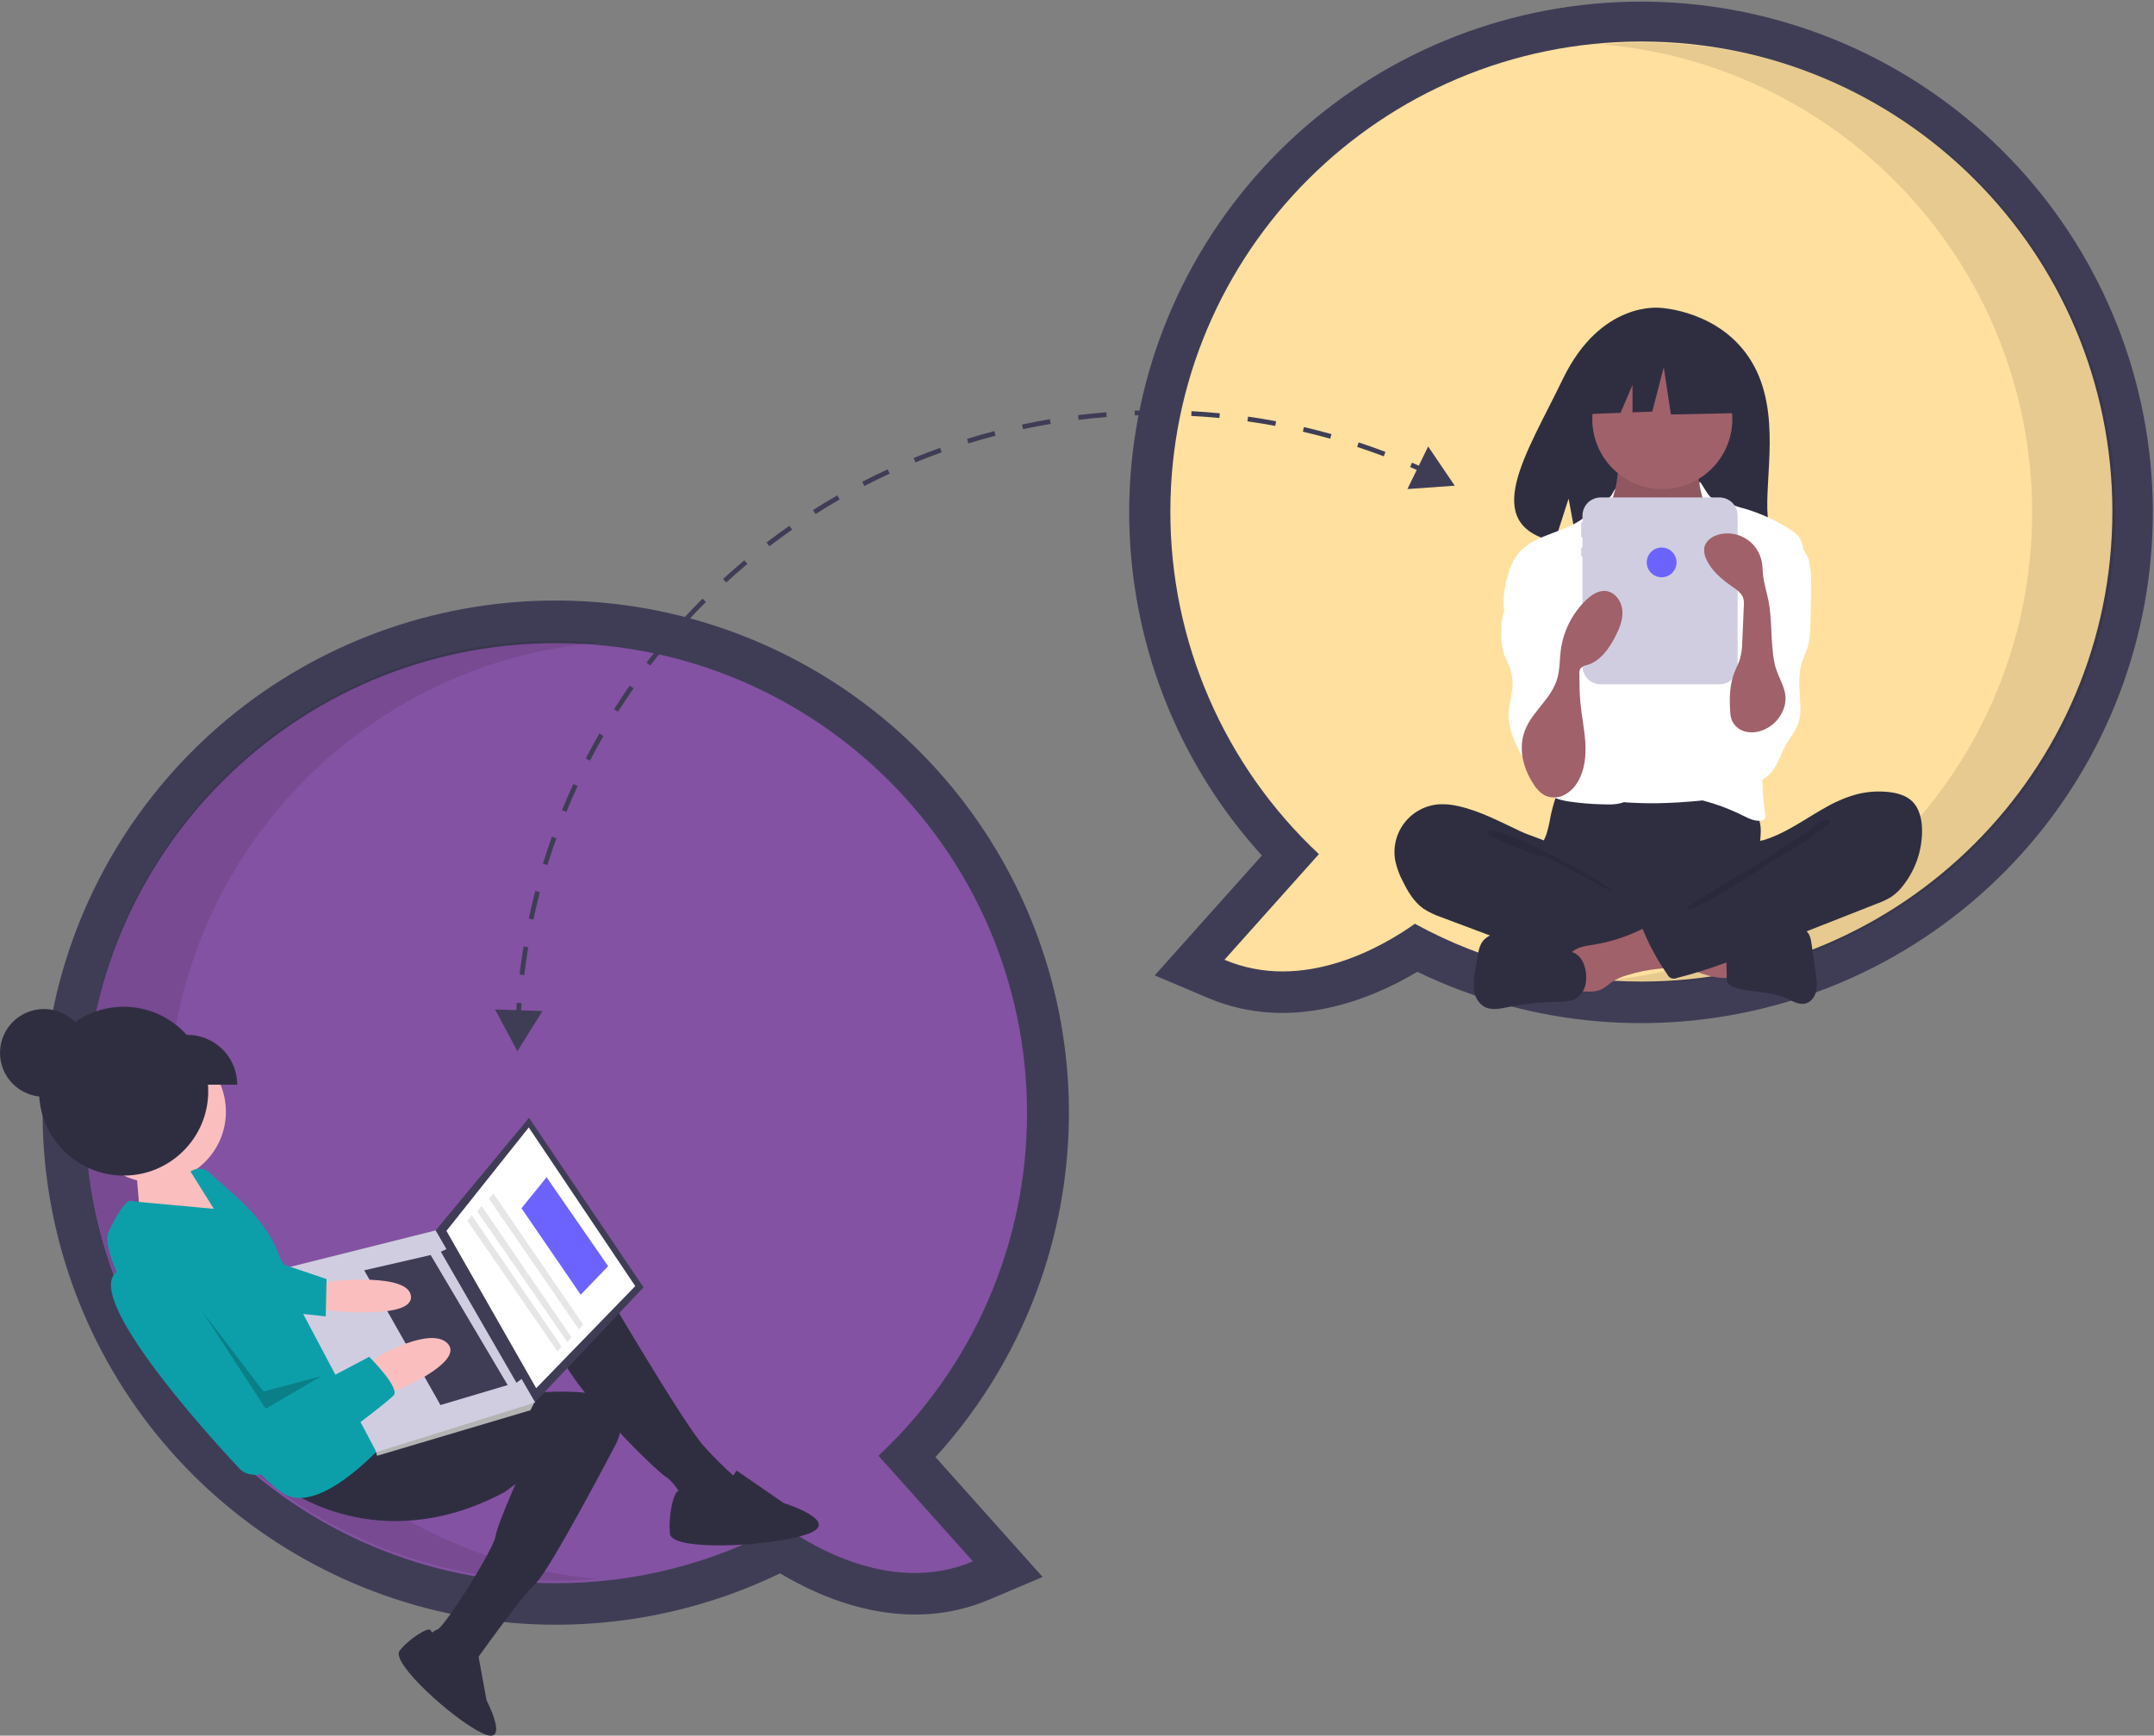 <svg width="479" height="386" viewBox="0 0 479 386" fill="none" xmlns="http://www.w3.org/2000/svg">
<rect x="0" y="0" width="479" height="386" fill="#808080" stroke="none"/>
<g clip-path="url(#clip0_1891_4104)">
<path d="M315.181 216.114C305.076 222.162 287.073 229.74 268.676 221.952L256.783 216.918L280.615 190.257C261.598 169.33 251.077 142.082 251.106 113.831C251.135 85.581 261.711 58.354 280.772 37.467C299.832 16.579 326.008 3.53 354.189 0.866C382.371 -1.798 410.536 6.114 433.187 23.058C455.838 40.003 471.35 64.763 476.693 92.506C482.037 120.249 476.829 148.984 462.087 173.102C447.345 197.219 424.127 214.989 396.964 222.942C369.801 230.895 340.643 228.461 315.181 216.114V216.114ZM269.52 113.768C269.467 126.791 272.115 139.684 277.298 151.636C282.481 163.588 290.085 174.341 299.634 183.217L306.207 189.382L291.211 206.159C299.022 204.577 305.826 200.36 309.276 197.911L314.009 194.549L319.1 197.341C333.173 205.03 348.959 209.06 365.002 209.058C417.651 209.058 460.485 166.311 460.485 113.768C460.485 61.224 417.651 18.477 365.002 18.477C312.353 18.477 269.52 61.224 269.52 113.768V113.768Z" fill="#3F3D56"/>
<path d="M260.262 113.768C260.262 56.038 307.155 9.238 365.002 9.238C422.848 9.238 469.742 56.038 469.742 113.768C469.742 171.498 422.848 218.297 365.002 218.297C347.396 218.323 330.071 213.899 314.642 205.438C307.402 210.579 289.739 220.834 272.29 213.447L293.294 189.95C282.853 180.187 274.533 168.387 268.851 155.282C263.169 142.177 260.245 128.047 260.262 113.768Z" fill="#FFE09F"/>
<path opacity="0.1" d="M451.901 113.994C451.901 59.378 409.927 14.554 356.418 9.876C359.469 9.609 362.555 9.465 365.675 9.465C423.522 9.465 470.415 56.264 470.415 113.994C470.415 171.724 423.522 218.523 365.675 218.523C362.56 218.523 359.479 218.377 356.433 218.111C409.935 213.427 451.901 168.605 451.901 113.994Z" fill="black"/>
<path d="M123.641 361.327C97.47 361.339 72.09 352.374 51.754 335.933C31.418 319.492 17.363 296.576 11.943 271.023C6.523 245.471 10.068 218.836 21.985 195.582C33.901 172.328 53.464 153.868 77.396 143.296C101.327 132.724 128.173 130.682 153.433 137.513C178.693 144.344 200.834 159.632 216.143 180.815C231.453 201.999 239.001 227.79 237.524 253.867C236.047 279.944 225.633 304.722 208.028 324.048L231.86 350.709L219.968 355.744C201.57 363.532 183.567 355.954 173.462 349.906C157.933 357.419 140.899 361.324 123.641 361.327ZM123.641 152.268C70.992 152.268 28.159 195.016 28.159 247.559C28.159 300.103 70.992 342.85 123.641 342.85C139.685 342.851 155.471 338.822 169.543 331.132L174.634 328.34L179.368 331.702C182.818 334.151 189.621 338.368 197.432 339.95L182.436 323.174L189.01 317.009C198.558 308.132 206.163 297.379 211.345 285.427C216.528 273.475 219.176 260.582 219.124 247.559C219.124 195.016 176.29 152.268 123.641 152.268Z" fill="#3F3D56"/>
<path d="M228.382 247.561C228.382 189.831 181.489 143.031 123.642 143.031C65.796 143.031 18.902 189.831 18.902 247.561C18.902 305.291 65.796 352.09 123.642 352.09C141.247 352.116 158.573 347.692 174.002 339.231C181.242 344.372 198.905 354.627 216.354 347.24L195.35 323.743C205.791 313.98 214.111 302.18 219.793 289.075C225.475 275.97 228.399 261.84 228.382 247.561Z" fill="#8452A2"/>
<path opacity="0.1" d="M37.417 247.031C37.417 192.415 79.39 147.591 132.9 142.913C129.849 142.646 126.763 142.502 123.642 142.502C65.796 142.502 18.902 189.301 18.902 247.031C18.902 304.761 65.796 351.561 123.642 351.561C126.758 351.561 129.839 351.414 132.885 351.148C79.383 346.464 37.417 301.642 37.417 247.031Z" fill="black"/>
<path d="M389.591 80.558C382.738 69.002 369.18 68.463 369.18 68.463C369.18 68.463 355.969 66.777 347.494 84.377C339.594 100.782 328.692 116.621 345.739 120.462L348.818 110.897L350.724 121.174C353.152 121.348 355.586 121.389 358.018 121.298C376.274 120.71 393.659 121.47 393.099 114.932C392.355 106.242 396.185 91.677 389.591 80.558Z" fill="#2F2E41"/>
<path d="M344.766 181.761C344.565 183.032 344.273 184.287 343.892 185.517C343.463 186.72 342.801 187.833 342.409 189.049C341.159 192.924 342.892 197.246 345.659 200.237C348.059 202.821 351.156 204.656 354.578 205.523C357.098 206.061 359.667 206.33 362.243 206.326C369.367 206.568 376.674 206.783 383.425 204.498C385.558 203.759 387.618 202.825 389.579 201.708C390.198 201.414 390.744 200.985 391.176 200.454C391.628 199.675 391.829 198.776 391.752 197.879C391.737 194.865 391.125 191.867 391.27 188.856C391.35 187.189 391.663 185.523 391.509 183.86C391.296 181.972 390.504 180.196 389.24 178.775C387.977 177.354 386.304 176.357 384.451 175.921C382.536 175.51 380.55 175.734 378.6 175.921C373.54 176.406 368.457 176.633 363.374 176.601C358.179 176.567 353.017 175.776 347.848 175.693C346.32 175.669 346.351 176.139 345.864 177.616C345.416 178.974 345.049 180.359 344.766 181.761Z" fill="#2F2E41"/>
<path d="M359.505 107.339C359.255 108.644 358.985 109.996 358.2 111.068C357.296 112.301 355.823 113.006 354.851 114.186C353.387 115.963 353.303 118.463 353.297 120.762C353.292 122.881 353.335 125.141 354.519 126.899C355.361 127.992 356.407 128.912 357.599 129.609C362.038 132.595 366.836 135.635 372.188 135.733C374.406 135.774 376.784 135.202 378.244 133.535C378.874 132.752 379.369 131.87 379.71 130.925C381.078 127.558 381.908 123.997 382.168 120.373C382.365 118.669 382.206 116.943 381.7 115.303C381.05 113.494 379.735 112.005 378.866 110.29C377.839 108.25 377.463 105.945 377.79 103.685C377.833 103.526 377.82 103.357 377.752 103.206C377.68 103.126 377.591 103.063 377.491 103.023C377.391 102.982 377.284 102.966 377.176 102.974L366.563 102.211C365.574 102.162 364.59 102.05 363.616 101.875C363.044 101.759 361.532 100.948 360.987 101.163C359.977 101.562 359.712 106.258 359.505 107.339Z" fill="#A0616A"/>
<path opacity="0.1" d="M359.505 107.669C359.255 108.974 358.985 110.326 358.2 111.398C357.296 112.631 355.823 113.336 354.851 114.516C353.387 116.293 353.303 118.793 353.297 121.093C353.292 123.211 353.335 125.471 354.519 127.229C355.361 128.322 356.407 129.242 357.599 129.939C362.038 132.925 366.836 135.965 372.188 136.063C374.406 136.104 376.784 135.532 378.244 133.865C378.874 133.082 379.369 132.2 379.71 131.255C381.078 127.888 381.908 124.327 382.168 120.703C382.365 118.999 382.206 117.273 381.7 115.634C381.05 113.824 379.735 112.335 378.866 110.62C377.839 108.58 377.463 106.275 377.79 104.015C377.833 103.856 377.82 103.687 377.752 103.537C377.68 103.456 377.591 103.393 377.491 103.353C377.391 103.312 377.284 103.296 377.176 103.304L366.563 102.541C365.574 102.492 364.59 102.38 363.616 102.205C363.044 102.089 361.532 101.278 360.987 101.493C359.977 101.893 359.712 106.588 359.505 107.669Z" fill="black"/>
<path d="M369.657 108.76C378.257 108.76 385.229 101.802 385.229 93.22C385.229 84.637 378.257 77.68 369.657 77.68C361.058 77.68 354.086 84.637 354.086 93.22C354.086 101.802 361.058 108.76 369.657 108.76Z" fill="#A0616A"/>
<path d="M361.689 128.025C362.458 128.914 363.386 129.653 364.424 130.206C365.507 130.652 366.67 130.873 367.841 130.855C370.648 130.934 373.691 130.42 375.643 128.406C378.16 125.81 378.077 121.623 380.05 118.595C380.209 118.32 380.426 118.083 380.686 117.901C381.017 117.721 381.391 117.635 381.767 117.653C384.259 117.629 386.43 119.242 388.389 120.779C389.311 121.412 390.102 122.217 390.719 123.148C391.107 123.903 391.372 124.713 391.505 125.55C392.477 130.286 392.792 135.128 393.104 139.953C393.277 142.617 393.45 145.284 393.437 147.954C393.395 156.751 391.346 165.401 389.308 173.96C389.046 175.063 388.687 176.295 387.682 176.823C387.234 177.024 386.753 177.142 386.262 177.169C380.427 177.853 374.579 178.538 368.704 178.628C366.412 178.663 364.12 178.608 361.83 178.462C361.435 178.457 361.044 178.389 360.671 178.261C360.165 178.018 359.731 177.65 359.409 177.19C356.231 173.194 356.043 167.669 356.064 162.567C356.113 150.094 356.56 137.63 357.403 125.177C357.473 124.149 357.488 122.9 356.746 122.092C358.191 124.229 359.847 126.217 361.689 128.025Z" fill="white"/>
<path d="M358.393 110.082C357.867 111.032 353.99 113.392 353.242 114.179C349.059 118.579 341.426 118.413 337.601 123.126C336.255 124.784 335.556 126.867 335.042 128.938C334.314 131.867 333.926 135.062 335.144 137.823C336.317 140.481 338.785 142.318 340.46 144.692C342.3 147.299 343.127 150.464 343.92 153.552C344.505 155.833 345.095 158.17 344.867 160.513C344.608 163.177 343.316 165.616 342.554 168.182C341.791 170.748 341.659 173.804 343.423 175.821C344.718 177.302 346.75 177.89 348.693 178.22C351.18 178.593 353.689 178.811 356.204 178.873C358.424 178.971 360.872 178.99 362.579 177.569C363.925 176.448 364.511 174.629 364.587 172.881C364.662 171.132 364.298 169.399 364.07 167.664C363.833 165.865 363.742 164.051 363.666 162.238C363.324 154.105 363.278 145.966 363.526 137.822C363.651 136.13 363.568 134.428 363.278 132.756C362.802 130.577 361.622 128.631 360.638 126.629C358.671 122.859 357.78 118.622 358.062 114.381C358.36 110.022 360.265 106.701 358.393 110.082Z" fill="white"/>
<path d="M380.257 110.413C381.058 111.235 383.78 111.506 384.799 112.035C385.757 112.477 386.758 112.822 387.785 113.067C391.502 114.137 395.037 115.756 398.274 117.871C398.946 118.264 399.541 118.776 400.028 119.383C400.541 120.216 400.872 121.148 400.998 122.118C401.497 124.584 401.999 127.081 401.887 129.595C401.768 132.263 400.962 134.847 400.163 137.397L397.178 146.922C394.949 154.033 392.706 161.213 392.079 168.636C391.732 172.751 391.887 176.892 392.539 180.969C392.6 181.167 392.618 181.376 392.592 181.582C392.566 181.788 392.497 181.986 392.388 182.163C392.191 182.357 391.933 182.476 391.657 182.499C390.216 182.724 388.822 181.991 387.516 181.342C383.526 179.36 379.267 177.97 374.875 177.214C376.591 174.738 377.916 172.014 378.801 169.136C379.304 167.309 379.7 165.454 379.988 163.581L381.376 155.565C381.941 152.635 382.339 149.675 382.568 146.7C382.673 145.583 382.608 144.457 382.374 143.36C382.054 142.317 381.629 141.308 381.106 140.349C378.817 135.597 377.743 130.175 378.644 124.98C379.038 122.707 379.804 120.43 379.484 118.145C379.177 115.948 379.496 114.241 378.932 112.067C376.613 103.139 378.75 108.867 380.257 110.413Z" fill="white"/>
<path d="M337.562 130.639C336.518 132.8 334.774 134.641 334.18 136.965C333.949 138.051 333.85 139.162 333.885 140.272C333.782 141.944 333.948 143.623 334.377 145.244C334.708 146.269 335.247 147.214 335.636 148.219C336.177 149.623 336.418 151.124 336.344 152.627C336.239 154.708 335.53 156.729 335.475 158.812C335.388 162.089 336.906 165.169 338.388 168.094C338.761 167.172 339.331 166.343 340.059 165.664C340.786 164.985 341.654 164.474 342.6 164.164C343.547 163.855 344.55 163.756 345.539 163.874C346.528 163.992 347.479 164.324 348.326 164.847C348.665 164.431 348.826 163.898 348.774 163.364C348.883 159.563 348.989 155.762 349.091 151.961C349.251 146.082 349.404 140.124 348.049 134.4C347.437 131.816 346.485 129.242 344.74 127.237C343.821 126.182 340.701 123.402 339.192 124.584C338.514 125.116 338.673 126.563 338.565 127.296C338.403 128.455 338.064 129.582 337.562 130.639Z" fill="white"/>
<path d="M402.194 124.411C402.613 125.969 402.793 127.582 402.726 129.194C402.746 132.48 402.703 135.766 402.595 139.051C402.612 140.736 402.396 142.415 401.954 144.041C401.617 145.098 401.097 146.09 400.749 147.144C399.706 150.303 400.276 153.729 400.365 157.053C400.428 158.129 400.336 159.209 400.092 160.258C399.542 162.319 398.062 163.985 397.03 165.852C396.05 167.626 395.458 169.614 394.287 171.268C393.116 172.923 391.089 174.234 389.124 173.726C387.635 173.341 386.577 172.026 385.845 170.676C384.249 167.708 383.703 164.289 384.296 160.972C385.03 156.937 387.405 153.358 388.262 149.347C389.438 143.839 387.65 138.155 387.703 132.524C387.679 131.641 387.799 130.76 388.059 129.916C388.508 128.629 389.473 127.602 390.364 126.571C391.478 125.281 392.513 123.926 393.463 122.512C394.101 121.562 394.968 119.12 396.099 118.916C398.625 118.463 401.567 122.463 402.194 124.411Z" fill="white"/>
<path d="M324.455 179.312C323.058 178.962 321.619 178.809 320.18 178.859C318.667 178.942 317.19 179.346 315.846 180.043C314.502 180.741 313.322 181.715 312.385 182.903C311.448 184.09 310.775 185.464 310.411 186.931C310.047 188.398 309.999 189.926 310.273 191.413C310.621 193.023 311.192 194.578 311.967 196.033C313.101 198.329 314.461 200.62 316.56 202.092C317.824 202.901 319.186 203.548 320.613 204.017L331.668 208.174C333.295 208.785 334.921 209.397 336.564 209.964C344.815 212.81 353.418 214.517 362.133 215.037C364.785 215.285 367.459 215.15 370.072 214.635C370.704 214.553 371.283 214.241 371.698 213.759C371.909 213.392 372.033 212.983 372.061 212.561L372.742 207.808C372.894 207.146 372.874 206.457 372.684 205.805C372.372 205.006 371.591 204.503 370.846 204.077C363.578 199.911 355.092 197.612 348.974 191.894C347.534 190.548 346.329 188.415 344.579 187.5C342.595 186.463 340.258 185.872 338.207 184.916C333.723 182.827 329.314 180.427 324.455 179.312Z" fill="#2F2E41"/>
<path opacity="0.1" d="M335.489 185.719C339.397 186.941 355.895 195.407 358.723 198.363C358.344 198.499 345.483 191.306 345.097 191.191C341.56 190.221 338.096 189.003 334.731 187.545C334.061 187.236 330.378 185.782 330.545 184.938C330.733 183.986 334.796 185.502 335.489 185.719Z" fill="black"/>
<path d="M384.242 217.502C384.464 217.518 384.684 217.454 384.861 217.32C384.939 217.22 384.996 217.106 385.03 216.984C385.063 216.862 385.072 216.734 385.055 216.609L385.037 210.134C383.171 209.247 381.084 208.962 379.036 208.689L369.478 207.414C369.697 207.443 367.983 211.522 368.246 212.067C368.709 213.027 372.249 213.877 373.248 214.331C376.721 215.906 380.33 217.638 384.242 217.502Z" fill="#A0616A"/>
<path d="M354.254 210.11C352.449 210.396 350.435 210.65 349.266 212.052C347.784 213.83 348.415 216.48 349.122 218.683C349.165 218.967 349.265 219.239 349.415 219.485C349.566 219.73 349.764 219.942 349.999 220.109C350.233 220.277 350.498 220.395 350.78 220.458C351.061 220.521 351.351 220.527 351.635 220.476C353.281 220.58 355.032 220.662 356.47 219.856C357.121 219.427 357.748 218.962 358.348 218.463C359.409 217.759 360.574 217.227 361.802 216.887C364.058 216.179 366.381 215.701 368.734 215.462C369.661 215.419 370.579 215.258 371.464 214.981C371.907 214.839 372.311 214.597 372.644 214.274C372.978 213.95 373.232 213.555 373.388 213.118C373.721 211.941 373.035 210.741 372.378 209.709C371.621 208.358 370.638 207.145 369.471 206.124C367.69 204.743 366.809 205.803 365.016 206.687C361.62 208.359 357.992 209.513 354.254 210.11Z" fill="#A0616A"/>
<path d="M349.537 211.732L338.078 208.352C336.704 207.875 335.268 207.597 333.814 207.528C333.086 207.498 332.361 207.624 331.685 207.896C331.01 208.169 330.401 208.582 329.898 209.108C329.01 210.149 328.755 211.571 328.534 212.921L328.06 215.807C327.744 217.262 327.655 218.757 327.795 220.239C327.871 220.981 328.116 221.695 328.51 222.327C328.905 222.96 329.438 223.495 330.071 223.891C331.657 224.754 333.6 224.332 335.37 223.971C338.944 223.242 342.58 222.853 346.228 222.809C347.6 222.793 349.038 222.81 350.25 222.169C350.954 221.753 351.545 221.171 351.972 220.475C352.399 219.779 352.649 218.99 352.701 218.175C352.927 215.71 352.103 212.489 349.537 211.732Z" fill="#2F2E41"/>
<path d="M388.743 208.787C390.229 208.527 391.54 207.685 392.963 207.187C394.967 206.487 397.138 206.488 399.26 206.495C400.041 206.424 400.825 206.581 401.518 206.946C402.453 207.568 402.693 208.811 402.852 209.921L403.811 216.616C404.067 217.865 404.094 219.15 403.889 220.409C403.608 221.65 402.76 222.846 401.527 223.166C400.028 223.555 398.559 222.6 397.145 221.972C393.609 220.404 389.498 220.805 385.811 219.632C385.459 219.562 385.125 219.418 384.833 219.209C384.541 219 384.296 218.732 384.115 218.422C383.989 218.05 383.944 217.656 383.983 217.265C384.046 215.113 383.592 212.174 384.241 210.117C384.825 208.268 387.085 208.787 388.743 208.787Z" fill="#2F2E41"/>
<path d="M412.991 176.618C415.281 176.045 417.655 175.883 420.001 176.14C421.875 176.346 423.806 176.866 425.174 178.161C426.839 179.736 427.374 182.173 427.419 184.462C427.492 189.023 425.976 193.467 423.131 197.036C422.436 197.938 421.61 198.732 420.679 199.391C419.676 200.017 418.606 200.532 417.49 200.925L392.732 210.67C386.219 213.234 379.683 215.805 372.889 217.496C372.703 217.585 372.501 217.637 372.295 217.647C372.089 217.658 371.883 217.627 371.69 217.557C371.496 217.486 371.318 217.378 371.166 217.239C371.015 217.099 370.893 216.93 370.808 216.743C368.639 213.65 366.819 210.328 365.382 206.837C365.314 206.754 365.267 206.656 365.245 206.551C365.223 206.446 365.226 206.337 365.255 206.234C365.284 206.13 365.338 206.036 365.411 205.957C365.485 205.879 365.576 205.82 365.677 205.784L383.189 195.743C384.473 195.074 385.67 194.251 386.753 193.292C387.51 192.56 388.13 191.699 388.583 190.749C388.946 189.993 388.98 188.207 389.443 187.648C389.897 187.1 391.45 187.057 392.167 186.841C393.179 186.532 394.17 186.158 395.133 185.723C399.05 183.974 402.538 181.433 406.294 179.385C408.4 178.183 410.65 177.253 412.991 176.618Z" fill="#2F2E41"/>
<path opacity="0.1" d="M403.065 184.115C400.056 186.37 396.161 188.443 393.179 190.757C392.161 191.547 375.197 201.066 374.957 202.33C377.739 202.798 395.459 190.426 397.995 189.191C400.53 187.957 402.778 186.216 405.005 184.488C405.572 184.047 407.978 182.723 406.348 182.231C405.43 181.954 403.742 183.664 403.065 184.115Z" fill="black"/>
<path d="M382.363 110.631H355.954C354.881 110.631 353.852 111.056 353.093 111.813C352.334 112.571 351.908 113.597 351.908 114.668V116.147H351.621V119.453H351.908V121.768H351.621V123.752H351.908V148.148C351.908 149.219 352.334 150.246 353.093 151.003C353.852 151.76 354.881 152.186 355.954 152.186H382.363C383.436 152.186 384.465 151.76 385.224 151.003C385.982 150.246 386.408 149.219 386.408 148.148V114.668C386.408 113.597 385.982 112.571 385.223 111.813C384.465 111.056 383.436 110.631 382.363 110.631Z" fill="#D0CDE1"/>
<path d="M386.563 79.446L373.168 72.443L354.671 75.308L350.844 92.177L360.37 91.811L363.032 85.614V91.709L367.427 91.54L369.979 81.673L371.574 92.177L387.201 91.858L386.563 79.446Z" fill="#2F2E41"/>
<path d="M341.064 174.431C341.67 175.459 342.531 176.314 343.564 176.914C344.242 177.223 344.982 177.373 345.727 177.353C346.471 177.333 347.202 177.144 347.862 176.799C349.181 176.093 350.26 175.013 350.964 173.695C352.42 171.13 352.721 168.06 352.54 165.117C352.358 162.175 351.728 159.277 351.45 156.342C351.247 154.208 351.231 152.062 351.214 149.919C351.164 149.468 351.259 149.013 351.485 148.62C351.874 148.234 352.377 147.983 352.921 147.904C355.859 147.033 357.809 144.285 359.207 141.563C360.141 139.745 360.952 137.758 360.772 135.724C360.592 133.689 359.127 131.64 357.091 131.432C355.413 131.261 353.863 132.325 352.652 133.498C349.598 136.475 347.635 140.39 347.078 144.614C346.813 146.683 346.889 148.808 346.325 150.816C345.121 155.104 341.355 157.733 339.478 161.591C337.41 165.843 338.551 170.67 341.064 174.431Z" fill="#A0616A"/>
<path d="M396.491 158.05C396.062 159.044 395.439 159.943 394.656 160.693C393.874 161.443 392.95 162.029 391.937 162.416C390.678 162.921 389.289 163.006 387.978 162.658C387.328 162.478 386.728 162.151 386.225 161.702C385.722 161.253 385.33 160.694 385.078 160.07C384.878 159.44 384.768 158.785 384.752 158.125C384.563 155.234 384.636 152.254 385.689 149.553C386.095 148.511 386.642 147.524 386.962 146.453C387.277 145.216 387.438 143.945 387.442 142.669L387.788 134.779C387.845 134.206 387.805 133.628 387.67 133.068C387.325 131.926 386.256 131.185 385.275 130.504C382.906 128.86 380.565 126.941 379.417 124.299C379.023 123.503 378.881 122.607 379.012 121.729C379.336 120.162 380.92 119.148 382.486 118.806C383.511 118.582 384.57 118.568 385.6 118.764C386.631 118.96 387.61 119.362 388.481 119.946C389.351 120.53 390.094 121.283 390.665 122.161C391.236 123.04 391.622 124.024 391.802 125.055C391.957 125.945 391.955 126.855 392.045 127.754C392.238 129.661 392.844 131.5 393.224 133.379C394.159 138.008 393.674 142.793 394.599 147.421C395.372 151.291 398.287 153.816 396.491 158.05Z" fill="#A0616A"/>
<path d="M369.512 128.38C371.342 128.38 372.825 126.9 372.825 125.074C372.825 123.248 371.342 121.768 369.512 121.768C367.683 121.768 366.199 123.248 366.199 125.074C366.199 126.9 367.683 128.38 369.512 128.38Z" fill="#6C63FF"/>
<path d="M9.773 243.907C15.171 243.907 19.546 239.541 19.546 234.154C19.546 228.767 15.171 224.4 9.773 224.4C4.376 224.4 0 228.767 0 234.154C0 239.541 4.376 243.907 9.773 243.907Z" fill="#2F2E41"/>
<path d="M45.202 263.109L40.279 258.334L30.395 261.398L31.344 272.821L51.668 271.879L45.425 263.412L45.202 263.109Z" fill="#FBBEBE"/>
<path d="M34.433 263.01C43.16 263.01 50.234 255.95 50.234 247.241C50.234 238.533 43.16 231.473 34.433 231.473C25.707 231.473 18.633 238.533 18.633 247.241C18.633 255.95 25.707 263.01 34.433 263.01Z" fill="#FBBEBE"/>
<path d="M132.526 283.348C132.526 283.348 151.937 316.639 156.557 321.637C158.754 324.097 161.094 326.425 163.566 328.609C163.566 328.609 161.394 335.798 157.935 335.542C155.964 335.423 154.03 334.948 152.229 334.138C152.229 334.138 150.686 330.144 147.993 328.393C145.3 326.641 123.299 305.041 123.814 298.137C124.328 291.233 132.526 283.348 132.526 283.348Z" fill="#2F2E41"/>
<path d="M63.395 330.857C63.395 330.857 84.091 346.889 112.219 331.825L114.643 330.044C114.643 330.044 110.552 339.229 110.173 341.718C109.733 344.606 99.082 361.518 97.344 362.328C95.606 363.138 95.223 363.886 95.223 363.886L102.599 371.987L105.326 369.984C105.326 369.984 115.959 354.95 119.069 352.199C122.179 349.449 136.996 321.086 136.996 321.086C136.996 321.086 142.662 310.399 128.523 309.595C114.385 308.791 107.879 312.637 107.879 312.637L82.786 316.615L63.395 330.857Z" fill="#2F2E41"/>
<path d="M163.804 327.035L174.272 334.264C174.272 334.264 187.628 338.44 179.401 341.219C171.174 343.998 149.495 345.003 149.003 341.169C148.511 337.335 149.858 331.3 150.939 331.63C152.021 331.96 159.528 333.905 163.804 327.035Z" fill="#2F2E41"/>
<path d="M106.252 367.5L108.19 378.119C108.19 378.119 113.699 388.635 107.084 385.372C100.469 382.109 86.841 369.715 88.853 367.117C90.866 364.519 95.307 361.701 95.758 362.548C96.21 363.395 99.548 369.064 106.252 367.5Z" fill="#2F2E41"/>
<path d="M86.291 320.101C86.291 320.101 72.222 336.494 63.68 332.512C55.138 328.53 20.193 282.407 24.183 273.883C28.173 265.358 29.511 267.173 29.511 267.173L47.555 268.838L42.363 260.531C42.363 260.531 44.787 258.75 47.097 261.249C49.407 263.748 58.68 269.99 61.911 278.805C65.141 287.62 74.626 287.18 74.626 287.18L86.291 320.101Z" fill="#0C9FAA"/>
<path d="M143.106 286.298L118.718 312.134L96.871 273.639L117.64 248.596L143.106 286.298Z" fill="#3F3D56"/>
<path d="M141.265 286.019L119.238 308.722L99.277 273.736L117.583 250.736L141.265 286.019Z" fill="white"/>
<path d="M117.523 311.146L118.718 312.133L117.952 313.628L83.85 323.758L83.527 322.592L85.079 320.99L117.523 311.146Z" fill="#B3B3B3"/>
<path d="M119.021 311.911L83.707 322.93L62.18 282.335L96.87 273.639L119.021 311.911Z" fill="#D0CDE1"/>
<path d="M116.365 306.406L114.85 307.518L98.035 278.38L99.773 277.57L116.365 306.406Z" fill="#3F3D56"/>
<path d="M112.889 308.026L97.95 312.472L80.992 282.507L95.771 279.111L112.889 308.026Z" fill="#3F3D56"/>
<path d="M70.804 285.794L73.897 284.921C73.897 284.921 91.146 282.975 91.397 288.383C91.649 293.792 71.582 291.283 71.582 291.283L68.906 287.654L70.804 285.794Z" fill="#FBBEBE"/>
<path d="M85.932 310.11L90.237 308.347C90.237 308.347 103.231 302.532 99.504 298.744C95.776 294.956 84.279 301.535 84.279 301.535L82.078 303.617L85.932 310.11Z" fill="#FBBEBE"/>
<path d="M82.096 301.74C82.096 301.74 89.105 308.712 87.51 310.349C85.915 311.987 59.76 333.527 53.277 326.635C46.793 319.742 15.204 285.139 27.496 282.172C39.788 279.204 43.035 286.142 43.035 286.142L59.262 313.848L82.096 301.74Z" fill="#0C9FAA"/>
<path d="M61.105 280.561L72.62 284.457L72.431 292.753L60.254 291.442L61.105 280.561Z" fill="#0C9FAA"/>
<path opacity="0.2" d="M71.486 306.038L59.08 313.284L44.906 291.529L58.588 309.45L71.486 306.038Z" fill="black"/>
<path d="M27.498 261.443C37.886 261.443 46.308 253.038 46.308 242.671C46.308 232.303 37.886 223.898 27.498 223.898C17.109 223.898 8.688 232.303 8.688 242.671C8.688 253.038 17.109 261.443 27.498 261.443Z" fill="#2F2E41"/>
<path d="M129.136 287.936L115.965 268.708L121.548 261.811L135.234 281.593L129.136 287.936Z" fill="#6C63FF"/>
<path d="M128.762 295.667L108.711 266.575L109.7 265.383L129.657 294.543L128.762 295.667Z" fill="#E6E6E6"/>
<path d="M126.18 298.497L106.129 269.405L107.118 268.213L127.075 297.374L126.18 298.497Z" fill="#E6E6E6"/>
<path d="M123.977 300.579L103.926 271.487L104.915 270.295L124.872 299.456L123.977 300.579Z" fill="#E6E6E6"/>
<path d="M35.828 230.139H41.647C44.593 230.139 47.419 231.307 49.502 233.386C51.585 235.465 52.756 238.285 52.756 241.225H35.828V230.139Z" fill="#2F2E41"/>
<path d="M115.985 223.082L114.93 223.004C114.889 223.551 114.86 224.102 114.825 224.651L110.09 224.493L115.057 233.782L120.635 224.845L115.882 224.686C115.916 224.152 115.945 223.616 115.985 223.082Z" fill="#3F3D56"/>
<path d="M143.754 147.37L144.595 148.011C145.856 146.362 147.174 144.716 148.511 143.118L147.699 142.441C146.352 144.051 145.025 145.709 143.754 147.37Z" fill="#3F3D56"/>
<path d="M151.859 137.691L152.64 138.403C154.044 136.869 155.501 135.346 156.971 133.874L156.222 133.129C154.741 134.611 153.273 136.146 151.859 137.691Z" fill="#3F3D56"/>
<path d="M160.781 128.762L161.497 129.54C163.032 128.133 164.617 126.744 166.207 125.41L165.527 124.602C163.924 125.945 162.328 127.345 160.781 128.762Z" fill="#3F3D56"/>
<path d="M136.535 157.728L137.429 158.292C138.541 156.536 139.709 154.78 140.9 153.072L140.031 152.469C138.832 154.19 137.655 155.959 136.535 157.728Z" fill="#3F3D56"/>
<path d="M170.449 120.655L171.093 121.492C172.747 120.225 174.447 118.981 176.148 117.793L175.542 116.928C173.828 118.125 172.114 119.378 170.449 120.655Z" fill="#3F3D56"/>
<path d="M130.258 168.687L131.199 169.169C132.152 167.32 133.16 165.466 134.194 163.661L133.275 163.137C132.233 164.956 131.218 166.823 130.258 168.687Z" fill="#3F3D56"/>
<path d="M120.053 198.406L119.029 198.143C118.506 200.168 118.022 202.234 117.59 204.283L118.625 204.501C119.054 202.467 119.534 200.416 120.053 198.406Z" fill="#3F3D56"/>
<path d="M180.793 113.429L181.361 114.32C183.114 113.206 184.917 112.117 186.72 111.081L186.192 110.166C184.376 111.209 182.559 112.307 180.793 113.429Z" fill="#3F3D56"/>
<path d="M117.47 210.654L116.426 210.482C116.086 212.544 115.788 214.644 115.539 216.725L116.59 216.85C116.836 214.785 117.133 212.7 117.47 210.654Z" fill="#3F3D56"/>
<path d="M124.977 180.164L125.957 180.561C126.741 178.634 127.58 176.698 128.451 174.806L127.489 174.365C126.612 176.271 125.767 178.222 124.977 180.164Z" fill="#3F3D56"/>
<path d="M120.738 192.073L121.75 192.381C122.36 190.389 123.023 188.384 123.721 186.423L122.724 186.07C122.021 188.046 121.353 190.065 120.738 192.073Z" fill="#3F3D56"/>
<path d="M252.36 92.385C254.434 92.313 256.546 92.284 258.635 92.304L258.645 91.248C256.541 91.229 254.413 91.257 252.324 91.329L252.36 92.385Z" fill="#3F3D56"/>
<path d="M191.73 107.147L192.217 108.084C194.065 107.129 195.956 106.203 197.839 105.333L197.394 104.375C195.497 105.252 193.592 106.185 191.73 107.147Z" fill="#3F3D56"/>
<path d="M277.395 93.702C279.458 93.993 281.541 94.335 283.585 94.716L283.78 93.679C281.72 93.294 279.622 92.95 277.542 92.656L277.395 93.702Z" fill="#3F3D56"/>
<path d="M289.727 96.003C291.753 96.475 293.797 97 295.803 97.562L296.089 96.546C294.069 95.979 292.009 95.451 289.967 94.975L289.727 96.003Z" fill="#3F3D56"/>
<path d="M301.801 99.391C303.776 100.042 305.766 100.746 307.713 101.485L308.089 100.498C306.127 99.754 304.123 99.044 302.132 98.389L301.801 99.391Z" fill="#3F3D56"/>
<path d="M264.906 92.496C266.99 92.605 269.095 92.761 271.164 92.961L271.266 91.91C269.182 91.709 267.06 91.551 264.962 91.441L264.906 92.496Z" fill="#3F3D56"/>
<path d="M239.73 92.317L239.86 93.365C241.921 93.112 244.021 92.901 246.099 92.738L246.016 91.686C243.922 91.85 241.807 92.062 239.73 92.317Z" fill="#3F3D56"/>
<path d="M215.047 97.6L215.36 98.608C217.348 97.994 219.377 97.416 221.391 96.891L221.123 95.869C219.094 96.398 217.05 96.981 215.047 97.6Z" fill="#3F3D56"/>
<path d="M203.172 101.856L203.574 102.833C205.497 102.045 207.462 101.291 209.414 100.591L209.056 99.598C207.089 100.302 205.11 101.062 203.172 101.856Z" fill="#3F3D56"/>
<path d="M227.273 94.409L227.495 95.442C229.528 95.007 231.6 94.611 233.655 94.266L233.479 93.225C231.409 93.573 229.321 93.971 227.273 94.409Z" fill="#3F3D56"/>
<path d="M323.499 108.013L317.587 99.293L315.508 103.564C315.005 103.339 314.505 103.11 314.002 102.893L313.581 103.862C314.072 104.074 314.558 104.296 315.046 104.514L312.977 108.764L323.499 108.013Z" fill="#3F3D56"/>
</g>
<defs>
<clipPath id="clip0_1891_4104">
<rect width="479" height="386" fill="white"/>
</clipPath>
</defs>
</svg>
